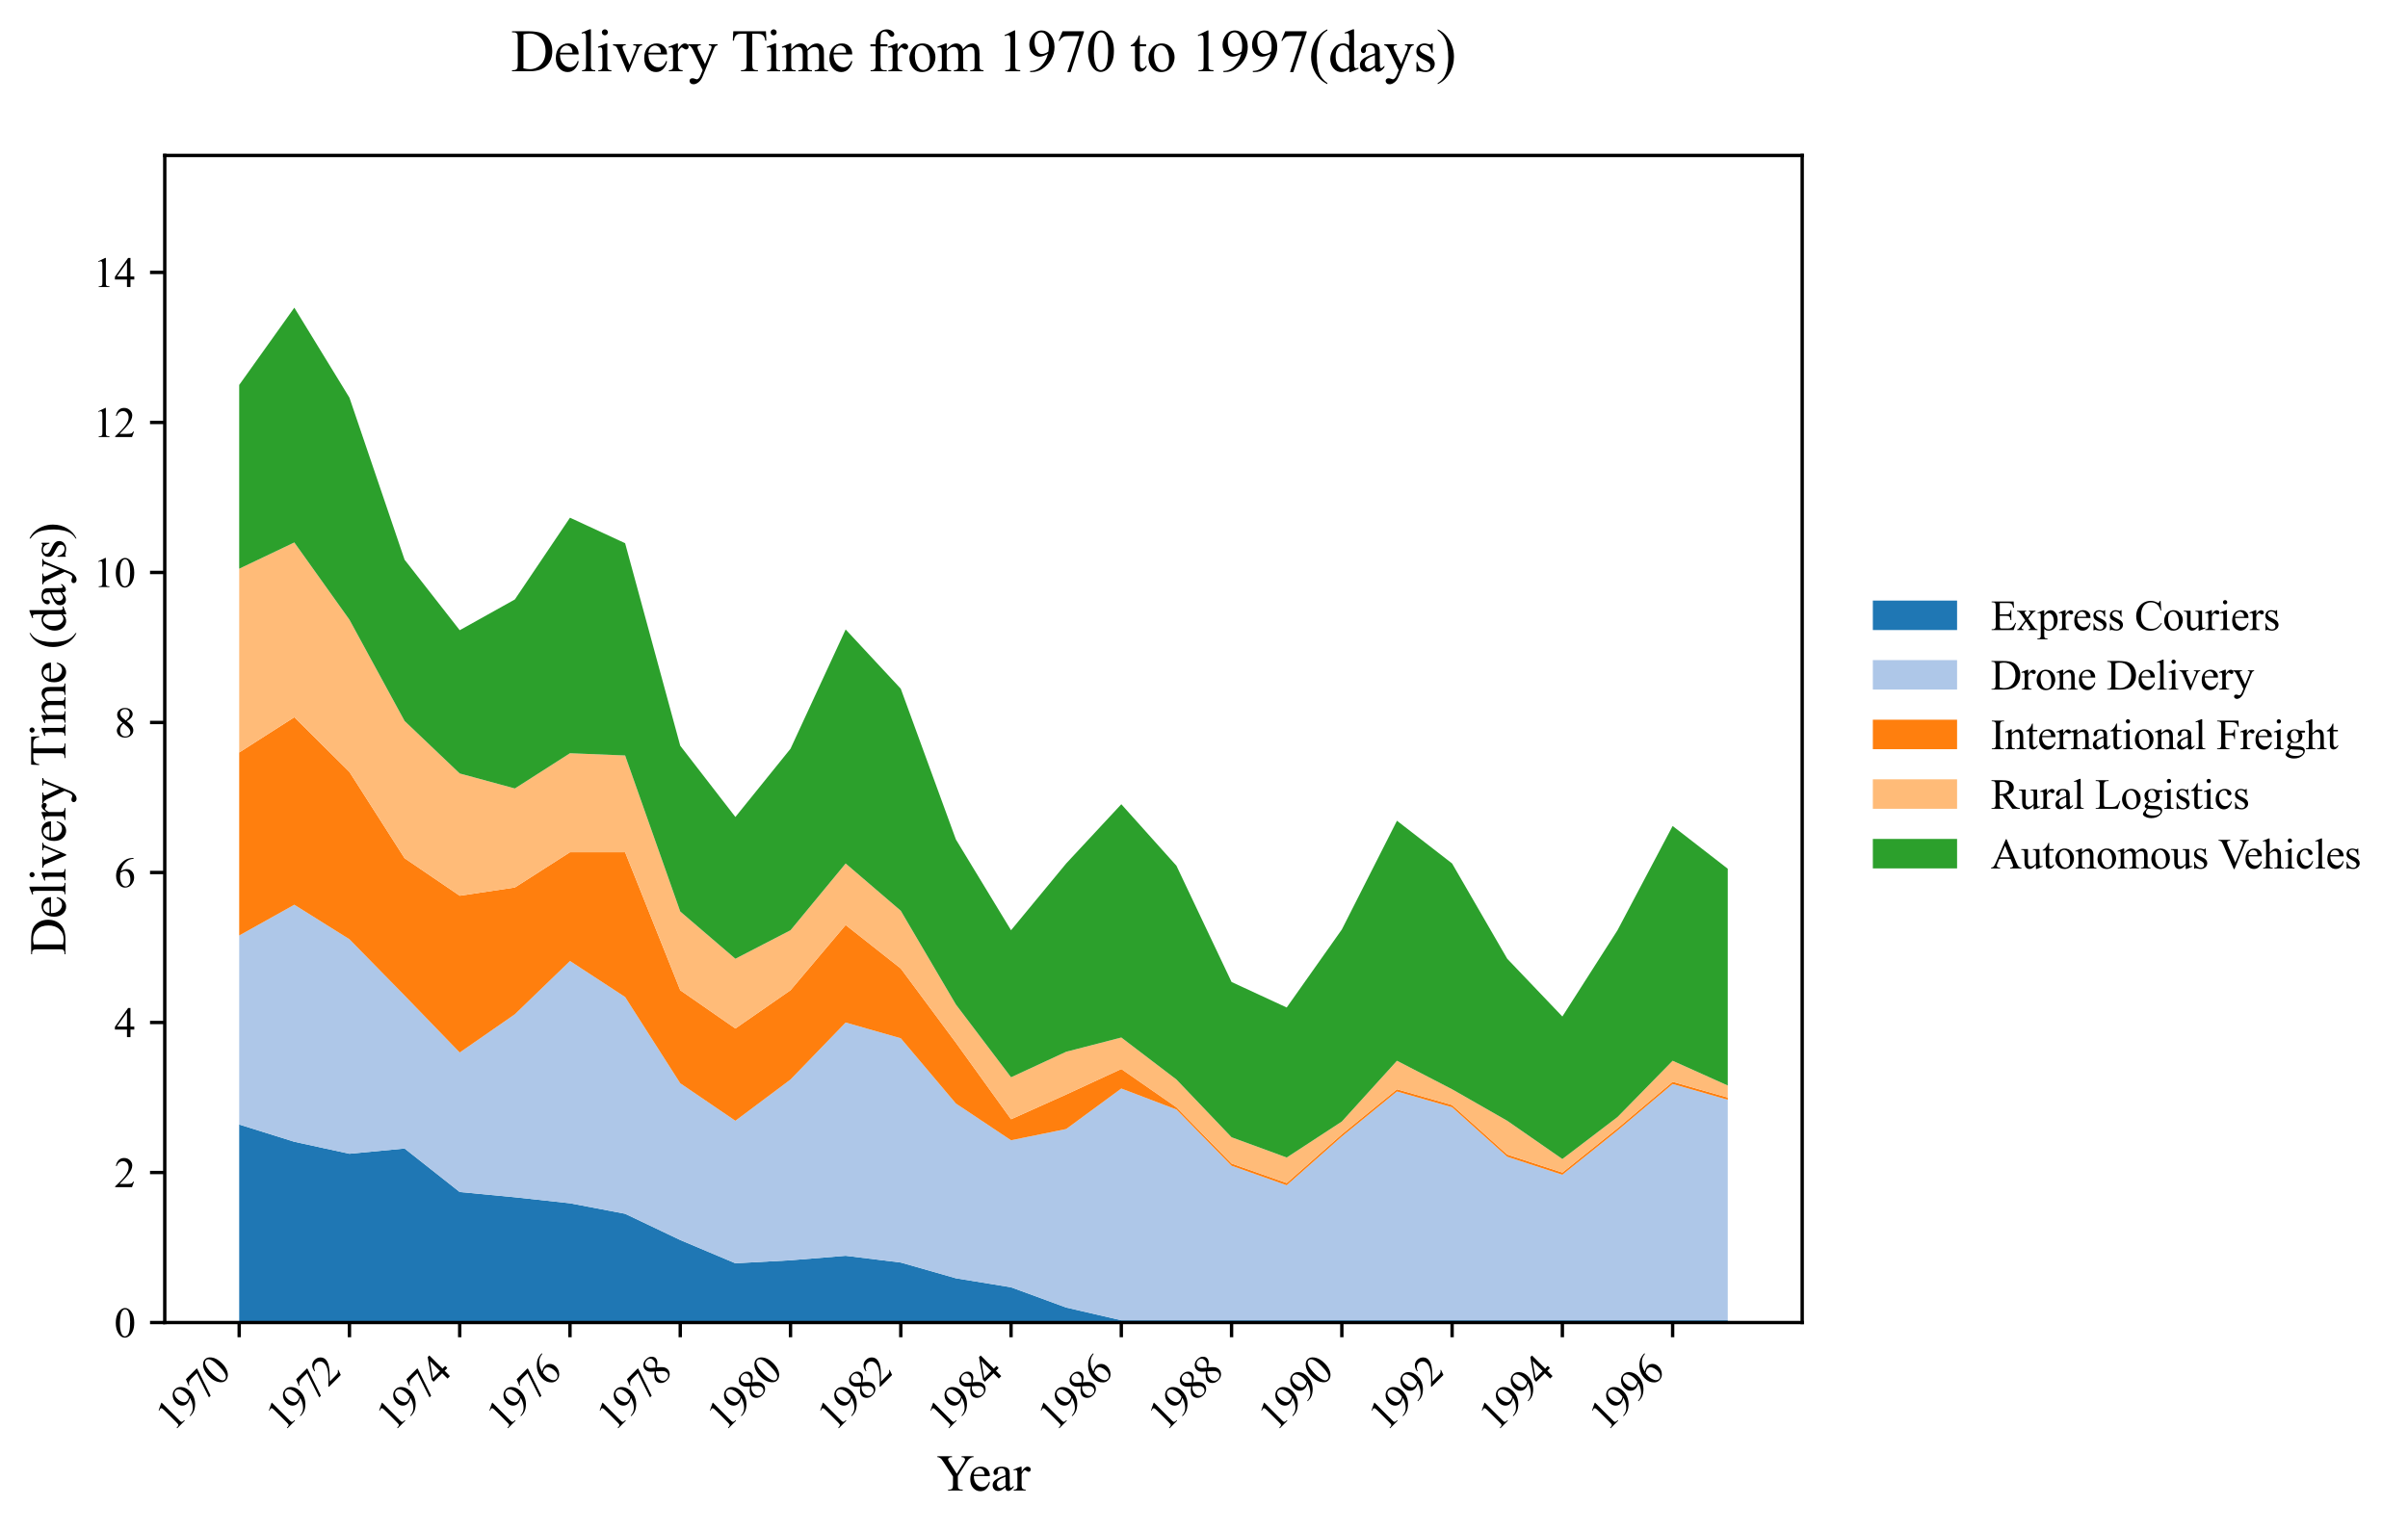 <?xml version="1.0" encoding="utf-8" standalone="no"?>
<!DOCTYPE svg PUBLIC "-//W3C//DTD SVG 1.1//EN"
  "http://www.w3.org/Graphics/SVG/1.1/DTD/svg11.dtd">
<svg xmlns:xlink="http://www.w3.org/1999/xlink" width="571.768pt" height="363.785pt" viewBox="0 0 571.768 363.785" xmlns="http://www.w3.org/2000/svg" version="1.1">
 <defs>
  <style type="text/css">*{stroke-linejoin: round; stroke-linecap: butt}</style>
 </defs>
 <g id="figure_1">
  <g id="patch_1">
   <path d="M 0 363.785 
L 571.768 363.785 
L 571.768 0 
L 0 0 
z
" style="fill: #ffffff"/>
  </g>
  <g id="axes_1">
   <g id="patch_2">
    <path d="M 39.122 314.121 
L 427.922 314.121 
L 427.922 36.921 
L 39.122 36.921 
z
" style="fill: #ffffff"/>
   </g>
   <g id="FillBetweenPolyCollection_1">
    <path d="M 56.795 267.088 
L 56.795 314.121 
L 69.886 314.121 
L 82.976 314.121 
L 96.067 314.121 
L 109.158 314.121 
L 122.249 314.121 
L 135.34 314.121 
L 148.431 314.121 
L 161.522 314.121 
L 174.613 314.121 
L 187.704 314.121 
L 200.795 314.121 
L 213.886 314.121 
L 226.976 314.121 
L 240.067 314.121 
L 253.158 314.121 
L 266.249 314.121 
L 279.34 314.121 
L 292.431 314.121 
L 305.522 314.121 
L 318.613 314.121 
L 331.704 314.121 
L 344.795 314.121 
L 357.886 314.121 
L 370.976 314.121 
L 384.067 314.121 
L 397.158 314.121 
L 410.249 314.121 
L 410.249 313.587 
L 410.249 313.587 
L 397.158 313.587 
L 384.067 313.587 
L 370.976 313.587 
L 357.886 313.587 
L 344.795 313.587 
L 331.704 313.587 
L 318.613 313.587 
L 305.522 313.587 
L 292.431 313.587 
L 279.34 313.587 
L 266.249 313.587 
L 253.158 310.558 
L 240.067 305.748 
L 226.976 303.61 
L 213.886 299.869 
L 200.795 298.265 
L 187.704 299.334 
L 174.613 300.047 
L 161.522 294.524 
L 148.431 288.289 
L 135.34 285.795 
L 122.249 284.369 
L 109.158 283.122 
L 96.067 272.789 
L 82.976 274.036 
L 69.886 271.186 
L 56.795 267.088 
z
" clip-path="url(#pfaecdc3b40)" style="fill: #1f77b4"/>
   </g>
   <g id="FillBetweenPolyCollection_2">
    <path d="M 56.795 222.193 
L 56.795 267.088 
L 69.886 271.186 
L 82.976 274.036 
L 96.067 272.789 
L 109.158 283.122 
L 122.249 284.369 
L 135.34 285.795 
L 148.431 288.289 
L 161.522 294.524 
L 174.613 300.047 
L 187.704 299.334 
L 200.795 298.265 
L 213.886 299.869 
L 226.976 303.61 
L 240.067 305.748 
L 253.158 310.558 
L 266.249 313.587 
L 279.34 313.587 
L 292.431 313.587 
L 305.522 313.587 
L 318.613 313.587 
L 331.704 313.587 
L 344.795 313.587 
L 357.886 313.587 
L 370.976 313.587 
L 384.067 313.587 
L 397.158 313.587 
L 410.249 313.587 
L 410.249 261.209 
L 410.249 261.209 
L 397.158 257.468 
L 384.067 268.514 
L 370.976 279.025 
L 357.886 274.749 
L 344.795 262.991 
L 331.704 259.25 
L 318.613 269.939 
L 305.522 281.519 
L 292.431 276.887 
L 279.34 263.525 
L 266.249 258.537 
L 253.158 268.157 
L 240.067 270.83 
L 226.976 262.1 
L 213.886 246.601 
L 200.795 242.859 
L 187.704 256.399 
L 174.613 266.198 
L 161.522 257.29 
L 148.431 236.802 
L 135.34 228.251 
L 122.249 240.9 
L 109.158 249.986 
L 96.067 236.446 
L 82.976 223.084 
L 69.886 214.889 
L 56.795 222.193 
z
" clip-path="url(#pfaecdc3b40)" style="fill: #aec7e8"/>
   </g>
   <g id="FillBetweenPolyCollection_3">
    <path d="M 56.795 178.724 
L 56.795 222.193 
L 69.886 214.889 
L 82.976 223.084 
L 96.067 236.446 
L 109.158 249.986 
L 122.249 240.9 
L 135.34 228.251 
L 148.431 236.802 
L 161.522 257.29 
L 174.613 266.198 
L 187.704 256.399 
L 200.795 242.859 
L 213.886 246.601 
L 226.976 262.1 
L 240.067 270.83 
L 253.158 268.157 
L 266.249 258.537 
L 279.34 263.525 
L 292.431 276.887 
L 305.522 281.519 
L 318.613 269.939 
L 331.704 259.25 
L 344.795 262.991 
L 357.886 274.749 
L 370.976 279.025 
L 384.067 268.514 
L 397.158 257.468 
L 410.249 261.209 
L 410.249 260.675 
L 410.249 260.675 
L 397.158 256.934 
L 384.067 267.979 
L 370.976 278.49 
L 357.886 274.215 
L 344.795 262.456 
L 331.704 258.715 
L 318.613 269.404 
L 305.522 280.984 
L 292.431 276.352 
L 279.34 262.991 
L 266.249 253.905 
L 253.158 259.962 
L 240.067 265.841 
L 226.976 247.669 
L 213.886 230.032 
L 200.795 219.699 
L 187.704 235.199 
L 174.613 244.285 
L 161.522 235.199 
L 148.431 202.418 
L 135.34 202.418 
L 122.249 210.791 
L 109.158 212.751 
L 96.067 203.843 
L 82.976 183.356 
L 69.886 170.35 
L 56.795 178.724 
z
" clip-path="url(#pfaecdc3b40)" style="fill: #ff7f0e"/>
   </g>
   <g id="FillBetweenPolyCollection_4">
    <path d="M 56.795 135.076 
L 56.795 178.724 
L 69.886 170.35 
L 82.976 183.356 
L 96.067 203.843 
L 109.158 212.751 
L 122.249 210.791 
L 135.34 202.418 
L 148.431 202.418 
L 161.522 235.199 
L 174.613 244.285 
L 187.704 235.199 
L 200.795 219.699 
L 213.886 230.032 
L 226.976 247.669 
L 240.067 265.841 
L 253.158 259.962 
L 266.249 253.905 
L 279.34 262.991 
L 292.431 276.352 
L 305.522 280.984 
L 318.613 269.404 
L 331.704 258.715 
L 344.795 262.456 
L 357.886 274.215 
L 370.976 278.49 
L 384.067 267.979 
L 397.158 256.934 
L 410.249 260.675 
L 410.249 257.824 
L 410.249 257.824 
L 397.158 251.945 
L 384.067 265.307 
L 370.976 275.283 
L 357.886 266.198 
L 344.795 258.715 
L 331.704 251.945 
L 318.613 266.376 
L 305.522 274.927 
L 292.431 270.117 
L 279.34 256.399 
L 266.249 246.422 
L 253.158 249.807 
L 240.067 255.865 
L 226.976 238.584 
L 213.886 216.314 
L 200.795 205.09 
L 187.704 220.946 
L 174.613 227.716 
L 161.522 216.492 
L 148.431 179.436 
L 135.34 178.902 
L 122.249 187.275 
L 109.158 183.712 
L 96.067 171.241 
L 82.976 147.19 
L 69.886 128.84 
L 56.795 135.076 
z
" clip-path="url(#pfaecdc3b40)" style="fill: #ffbb78"/>
   </g>
   <g id="FillBetweenPolyCollection_5">
    <path d="M 56.795 91.428 
L 56.795 135.076 
L 69.886 128.84 
L 82.976 147.19 
L 96.067 171.241 
L 109.158 183.712 
L 122.249 187.275 
L 135.34 178.902 
L 148.431 179.436 
L 161.522 216.492 
L 174.613 227.716 
L 187.704 220.946 
L 200.795 205.09 
L 213.886 216.314 
L 226.976 238.584 
L 240.067 255.865 
L 253.158 249.807 
L 266.249 246.422 
L 279.34 256.399 
L 292.431 270.117 
L 305.522 274.927 
L 318.613 266.376 
L 331.704 251.945 
L 344.795 258.715 
L 357.886 266.198 
L 370.976 275.283 
L 384.067 265.307 
L 397.158 251.945 
L 410.249 257.824 
L 410.249 206.338 
L 410.249 206.338 
L 397.158 196.183 
L 384.067 220.946 
L 370.976 241.434 
L 357.886 227.716 
L 344.795 205.09 
L 331.704 194.936 
L 318.613 220.768 
L 305.522 239.296 
L 292.431 233.239 
L 279.34 205.625 
L 266.249 191.016 
L 253.158 205.09 
L 240.067 220.946 
L 226.976 199.39 
L 213.886 163.58 
L 200.795 149.506 
L 187.704 177.833 
L 174.613 194.045 
L 161.522 177.12 
L 148.431 129.018 
L 135.34 122.961 
L 122.249 142.38 
L 109.158 149.684 
L 96.067 132.938 
L 82.976 94.456 
L 69.886 73.078 
L 56.795 91.428 
z
" clip-path="url(#pfaecdc3b40)" style="fill: #2ca02c"/>
   </g>
   <g id="matplotlib.axis_1">
    <g id="xtick_1">
     <g id="line2d_1">
      <defs>
       <path id="m89113ada39" d="M 0 0 
L 0 3.5 
" style="stroke: #000000; stroke-width: 0.8"/>
      </defs>
      <g>
       <use xlink:href="#m89113ada39" x="56.795" y="314.121" style="stroke: #000000; stroke-width: 0.8"/>
      </g>
     </g>
     <g id="text_1">
      <!-- 1970 -->
      <g transform="translate(41.14 340.173) rotate(-45) scale(0.1 -0.1)">
       <defs>
        <path id="TimesNewRomanPSMT-31" d="M 750 3822 
L 1781 4325 
L 1884 4325 
L 1884 747 
Q 1884 391 1914 303 
Q 1944 216 2037 169 
Q 2131 122 2419 116 
L 2419 0 
L 825 0 
L 825 116 
Q 1125 122 1212 167 
Q 1300 213 1334 289 
Q 1369 366 1369 747 
L 1369 3034 
Q 1369 3497 1338 3628 
Q 1316 3728 1258 3775 
Q 1200 3822 1119 3822 
Q 1003 3822 797 3725 
L 750 3822 
z
" transform="scale(0.016)"/>
        <path id="TimesNewRomanPSMT-39" d="M 338 -88 
L 338 28 
Q 744 34 1094 217 
Q 1444 400 1770 856 
Q 2097 1313 2225 1859 
Q 1734 1544 1338 1544 
Q 891 1544 572 1889 
Q 253 2234 253 2806 
Q 253 3363 572 3797 
Q 956 4325 1575 4325 
Q 2097 4325 2469 3894 
Q 2925 3359 2925 2575 
Q 2925 1869 2578 1258 
Q 2231 647 1613 244 
Q 1109 -88 516 -88 
L 338 -88 
z
M 2275 2091 
Q 2331 2497 2331 2741 
Q 2331 3044 2228 3395 
Q 2125 3747 1936 3934 
Q 1747 4122 1506 4122 
Q 1228 4122 1018 3872 
Q 809 3622 809 3128 
Q 809 2469 1088 2097 
Q 1291 1828 1588 1828 
Q 1731 1828 1928 1897 
Q 2125 1966 2275 2091 
z
" transform="scale(0.016)"/>
        <path id="TimesNewRomanPSMT-37" d="M 644 4238 
L 2916 4238 
L 2916 4119 
L 1503 -88 
L 1153 -88 
L 2419 3728 
L 1253 3728 
Q 900 3728 750 3644 
Q 488 3500 328 3200 
L 238 3234 
L 644 4238 
z
" transform="scale(0.016)"/>
        <path id="TimesNewRomanPSMT-30" d="M 231 2094 
Q 231 2819 450 3342 
Q 669 3866 1031 4122 
Q 1313 4325 1613 4325 
Q 2100 4325 2488 3828 
Q 2972 3213 2972 2159 
Q 2972 1422 2759 906 
Q 2547 391 2217 158 
Q 1888 -75 1581 -75 
Q 975 -75 572 641 
Q 231 1244 231 2094 
z
M 844 2016 
Q 844 1141 1059 588 
Q 1238 122 1591 122 
Q 1759 122 1940 273 
Q 2122 425 2216 781 
Q 2359 1319 2359 2297 
Q 2359 3022 2209 3506 
Q 2097 3866 1919 4016 
Q 1791 4119 1609 4119 
Q 1397 4119 1231 3928 
Q 1006 3669 925 3112 
Q 844 2556 844 2016 
z
" transform="scale(0.016)"/>
       </defs>
       <use xlink:href="#TimesNewRomanPSMT-31"/>
       <use xlink:href="#TimesNewRomanPSMT-39" transform="translate(50 0)"/>
       <use xlink:href="#TimesNewRomanPSMT-37" transform="translate(100 0)"/>
       <use xlink:href="#TimesNewRomanPSMT-30" transform="translate(150 0)"/>
      </g>
     </g>
    </g>
    <g id="xtick_2">
     <g id="line2d_2">
      <g>
       <use xlink:href="#m89113ada39" x="82.976" y="314.121" style="stroke: #000000; stroke-width: 0.8"/>
      </g>
     </g>
     <g id="text_2">
      <!-- 1972 -->
      <g transform="translate(67.322 340.173) rotate(-45) scale(0.1 -0.1)">
       <defs>
        <path id="TimesNewRomanPSMT-32" d="M 2934 816 
L 2638 0 
L 138 0 
L 138 116 
Q 1241 1122 1691 1759 
Q 2141 2397 2141 2925 
Q 2141 3328 1894 3587 
Q 1647 3847 1303 3847 
Q 991 3847 742 3664 
Q 494 3481 375 3128 
L 259 3128 
Q 338 3706 661 4015 
Q 984 4325 1469 4325 
Q 1984 4325 2329 3994 
Q 2675 3663 2675 3213 
Q 2675 2891 2525 2569 
Q 2294 2063 1775 1497 
Q 997 647 803 472 
L 1909 472 
Q 2247 472 2383 497 
Q 2519 522 2628 598 
Q 2738 675 2819 816 
L 2934 816 
z
" transform="scale(0.016)"/>
       </defs>
       <use xlink:href="#TimesNewRomanPSMT-31"/>
       <use xlink:href="#TimesNewRomanPSMT-39" transform="translate(50 0)"/>
       <use xlink:href="#TimesNewRomanPSMT-37" transform="translate(100 0)"/>
       <use xlink:href="#TimesNewRomanPSMT-32" transform="translate(150 0)"/>
      </g>
     </g>
    </g>
    <g id="xtick_3">
     <g id="line2d_3">
      <g>
       <use xlink:href="#m89113ada39" x="109.158" y="314.121" style="stroke: #000000; stroke-width: 0.8"/>
      </g>
     </g>
     <g id="text_3">
      <!-- 1974 -->
      <g transform="translate(93.504 340.173) rotate(-45) scale(0.1 -0.1)">
       <defs>
        <path id="TimesNewRomanPSMT-34" d="M 2978 1563 
L 2978 1119 
L 2409 1119 
L 2409 0 
L 1894 0 
L 1894 1119 
L 100 1119 
L 100 1519 
L 2066 4325 
L 2409 4325 
L 2409 1563 
L 2978 1563 
z
M 1894 1563 
L 1894 3666 
L 406 1563 
L 1894 1563 
z
" transform="scale(0.016)"/>
       </defs>
       <use xlink:href="#TimesNewRomanPSMT-31"/>
       <use xlink:href="#TimesNewRomanPSMT-39" transform="translate(50 0)"/>
       <use xlink:href="#TimesNewRomanPSMT-37" transform="translate(100 0)"/>
       <use xlink:href="#TimesNewRomanPSMT-34" transform="translate(150 0)"/>
      </g>
     </g>
    </g>
    <g id="xtick_4">
     <g id="line2d_4">
      <g>
       <use xlink:href="#m89113ada39" x="135.34" y="314.121" style="stroke: #000000; stroke-width: 0.8"/>
      </g>
     </g>
     <g id="text_4">
      <!-- 1976 -->
      <g transform="translate(119.685 340.173) rotate(-45) scale(0.1 -0.1)">
       <defs>
        <path id="TimesNewRomanPSMT-36" d="M 2869 4325 
L 2869 4209 
Q 2456 4169 2195 4045 
Q 1934 3922 1679 3669 
Q 1425 3416 1258 3105 
Q 1091 2794 978 2366 
Q 1428 2675 1881 2675 
Q 2316 2675 2634 2325 
Q 2953 1975 2953 1425 
Q 2953 894 2631 456 
Q 2244 -75 1606 -75 
Q 1172 -75 869 213 
Q 275 772 275 1663 
Q 275 2231 503 2743 
Q 731 3256 1154 3653 
Q 1578 4050 1965 4187 
Q 2353 4325 2688 4325 
L 2869 4325 
z
M 925 2138 
Q 869 1716 869 1456 
Q 869 1156 980 804 
Q 1091 453 1309 247 
Q 1469 100 1697 100 
Q 1969 100 2183 356 
Q 2397 613 2397 1088 
Q 2397 1622 2184 2012 
Q 1972 2403 1581 2403 
Q 1463 2403 1327 2353 
Q 1191 2303 925 2138 
z
" transform="scale(0.016)"/>
       </defs>
       <use xlink:href="#TimesNewRomanPSMT-31"/>
       <use xlink:href="#TimesNewRomanPSMT-39" transform="translate(50 0)"/>
       <use xlink:href="#TimesNewRomanPSMT-37" transform="translate(100 0)"/>
       <use xlink:href="#TimesNewRomanPSMT-36" transform="translate(150 0)"/>
      </g>
     </g>
    </g>
    <g id="xtick_5">
     <g id="line2d_5">
      <g>
       <use xlink:href="#m89113ada39" x="161.522" y="314.121" style="stroke: #000000; stroke-width: 0.8"/>
      </g>
     </g>
     <g id="text_5">
      <!-- 1978 -->
      <g transform="translate(145.867 340.173) rotate(-45) scale(0.1 -0.1)">
       <defs>
        <path id="TimesNewRomanPSMT-38" d="M 1228 2134 
Q 725 2547 579 2797 
Q 434 3047 434 3316 
Q 434 3728 753 4026 
Q 1072 4325 1600 4325 
Q 2113 4325 2425 4047 
Q 2738 3769 2738 3413 
Q 2738 3175 2569 2928 
Q 2400 2681 1866 2347 
Q 2416 1922 2594 1678 
Q 2831 1359 2831 1006 
Q 2831 559 2490 242 
Q 2150 -75 1597 -75 
Q 994 -75 656 303 
Q 388 606 388 966 
Q 388 1247 577 1523 
Q 766 1800 1228 2134 
z
M 1719 2469 
Q 2094 2806 2194 3001 
Q 2294 3197 2294 3444 
Q 2294 3772 2109 3958 
Q 1925 4144 1606 4144 
Q 1288 4144 1088 3959 
Q 888 3775 888 3528 
Q 888 3366 970 3203 
Q 1053 3041 1206 2894 
L 1719 2469 
z
M 1375 2016 
Q 1116 1797 991 1539 
Q 866 1281 866 981 
Q 866 578 1086 336 
Q 1306 94 1647 94 
Q 1984 94 2187 284 
Q 2391 475 2391 747 
Q 2391 972 2272 1150 
Q 2050 1481 1375 2016 
z
" transform="scale(0.016)"/>
       </defs>
       <use xlink:href="#TimesNewRomanPSMT-31"/>
       <use xlink:href="#TimesNewRomanPSMT-39" transform="translate(50 0)"/>
       <use xlink:href="#TimesNewRomanPSMT-37" transform="translate(100 0)"/>
       <use xlink:href="#TimesNewRomanPSMT-38" transform="translate(150 0)"/>
      </g>
     </g>
    </g>
    <g id="xtick_6">
     <g id="line2d_6">
      <g>
       <use xlink:href="#m89113ada39" x="187.704" y="314.121" style="stroke: #000000; stroke-width: 0.8"/>
      </g>
     </g>
     <g id="text_6">
      <!-- 1980 -->
      <g transform="translate(172.049 340.173) rotate(-45) scale(0.1 -0.1)">
       <use xlink:href="#TimesNewRomanPSMT-31"/>
       <use xlink:href="#TimesNewRomanPSMT-39" transform="translate(50 0)"/>
       <use xlink:href="#TimesNewRomanPSMT-38" transform="translate(100 0)"/>
       <use xlink:href="#TimesNewRomanPSMT-30" transform="translate(150 0)"/>
      </g>
     </g>
    </g>
    <g id="xtick_7">
     <g id="line2d_7">
      <g>
       <use xlink:href="#m89113ada39" x="213.886" y="314.121" style="stroke: #000000; stroke-width: 0.8"/>
      </g>
     </g>
     <g id="text_7">
      <!-- 1982 -->
      <g transform="translate(198.231 340.173) rotate(-45) scale(0.1 -0.1)">
       <use xlink:href="#TimesNewRomanPSMT-31"/>
       <use xlink:href="#TimesNewRomanPSMT-39" transform="translate(50 0)"/>
       <use xlink:href="#TimesNewRomanPSMT-38" transform="translate(100 0)"/>
       <use xlink:href="#TimesNewRomanPSMT-32" transform="translate(150 0)"/>
      </g>
     </g>
    </g>
    <g id="xtick_8">
     <g id="line2d_8">
      <g>
       <use xlink:href="#m89113ada39" x="240.067" y="314.121" style="stroke: #000000; stroke-width: 0.8"/>
      </g>
     </g>
     <g id="text_8">
      <!-- 1984 -->
      <g transform="translate(224.413 340.173) rotate(-45) scale(0.1 -0.1)">
       <use xlink:href="#TimesNewRomanPSMT-31"/>
       <use xlink:href="#TimesNewRomanPSMT-39" transform="translate(50 0)"/>
       <use xlink:href="#TimesNewRomanPSMT-38" transform="translate(100 0)"/>
       <use xlink:href="#TimesNewRomanPSMT-34" transform="translate(150 0)"/>
      </g>
     </g>
    </g>
    <g id="xtick_9">
     <g id="line2d_9">
      <g>
       <use xlink:href="#m89113ada39" x="266.249" y="314.121" style="stroke: #000000; stroke-width: 0.8"/>
      </g>
     </g>
     <g id="text_9">
      <!-- 1986 -->
      <g transform="translate(250.594 340.173) rotate(-45) scale(0.1 -0.1)">
       <use xlink:href="#TimesNewRomanPSMT-31"/>
       <use xlink:href="#TimesNewRomanPSMT-39" transform="translate(50 0)"/>
       <use xlink:href="#TimesNewRomanPSMT-38" transform="translate(100 0)"/>
       <use xlink:href="#TimesNewRomanPSMT-36" transform="translate(150 0)"/>
      </g>
     </g>
    </g>
    <g id="xtick_10">
     <g id="line2d_10">
      <g>
       <use xlink:href="#m89113ada39" x="292.431" y="314.121" style="stroke: #000000; stroke-width: 0.8"/>
      </g>
     </g>
     <g id="text_10">
      <!-- 1988 -->
      <g transform="translate(276.776 340.173) rotate(-45) scale(0.1 -0.1)">
       <use xlink:href="#TimesNewRomanPSMT-31"/>
       <use xlink:href="#TimesNewRomanPSMT-39" transform="translate(50 0)"/>
       <use xlink:href="#TimesNewRomanPSMT-38" transform="translate(100 0)"/>
       <use xlink:href="#TimesNewRomanPSMT-38" transform="translate(150 0)"/>
      </g>
     </g>
    </g>
    <g id="xtick_11">
     <g id="line2d_11">
      <g>
       <use xlink:href="#m89113ada39" x="318.613" y="314.121" style="stroke: #000000; stroke-width: 0.8"/>
      </g>
     </g>
     <g id="text_11">
      <!-- 1990 -->
      <g transform="translate(302.958 340.173) rotate(-45) scale(0.1 -0.1)">
       <use xlink:href="#TimesNewRomanPSMT-31"/>
       <use xlink:href="#TimesNewRomanPSMT-39" transform="translate(50 0)"/>
       <use xlink:href="#TimesNewRomanPSMT-39" transform="translate(100 0)"/>
       <use xlink:href="#TimesNewRomanPSMT-30" transform="translate(150 0)"/>
      </g>
     </g>
    </g>
    <g id="xtick_12">
     <g id="line2d_12">
      <g>
       <use xlink:href="#m89113ada39" x="344.795" y="314.121" style="stroke: #000000; stroke-width: 0.8"/>
      </g>
     </g>
     <g id="text_12">
      <!-- 1992 -->
      <g transform="translate(329.14 340.173) rotate(-45) scale(0.1 -0.1)">
       <use xlink:href="#TimesNewRomanPSMT-31"/>
       <use xlink:href="#TimesNewRomanPSMT-39" transform="translate(50 0)"/>
       <use xlink:href="#TimesNewRomanPSMT-39" transform="translate(100 0)"/>
       <use xlink:href="#TimesNewRomanPSMT-32" transform="translate(150 0)"/>
      </g>
     </g>
    </g>
    <g id="xtick_13">
     <g id="line2d_13">
      <g>
       <use xlink:href="#m89113ada39" x="370.976" y="314.121" style="stroke: #000000; stroke-width: 0.8"/>
      </g>
     </g>
     <g id="text_13">
      <!-- 1994 -->
      <g transform="translate(355.322 340.173) rotate(-45) scale(0.1 -0.1)">
       <use xlink:href="#TimesNewRomanPSMT-31"/>
       <use xlink:href="#TimesNewRomanPSMT-39" transform="translate(50 0)"/>
       <use xlink:href="#TimesNewRomanPSMT-39" transform="translate(100 0)"/>
       <use xlink:href="#TimesNewRomanPSMT-34" transform="translate(150 0)"/>
      </g>
     </g>
    </g>
    <g id="xtick_14">
     <g id="line2d_14">
      <g>
       <use xlink:href="#m89113ada39" x="397.158" y="314.121" style="stroke: #000000; stroke-width: 0.8"/>
      </g>
     </g>
     <g id="text_14">
      <!-- 1996 -->
      <g transform="translate(381.504 340.173) rotate(-45) scale(0.1 -0.1)">
       <use xlink:href="#TimesNewRomanPSMT-31"/>
       <use xlink:href="#TimesNewRomanPSMT-39" transform="translate(50 0)"/>
       <use xlink:href="#TimesNewRomanPSMT-39" transform="translate(100 0)"/>
       <use xlink:href="#TimesNewRomanPSMT-36" transform="translate(150 0)"/>
      </g>
     </g>
    </g>
    <g id="text_15">
     <!-- Year -->
     <g transform="translate(222.464 354.018) scale(0.12 -0.12)">
      <defs>
       <path id="TimesNewRomanPSMT-59" d="M 3050 4238 
L 4528 4238 
L 4528 4122 
L 4447 4122 
Q 4366 4122 4209 4050 
Q 4053 3978 3925 3843 
Q 3797 3709 3609 3406 
L 2588 1797 
L 2588 734 
Q 2588 344 2675 247 
Q 2794 116 3050 116 
L 3188 116 
L 3188 0 
L 1388 0 
L 1388 116 
L 1538 116 
Q 1806 116 1919 278 
Q 1988 378 1988 734 
L 1988 1738 
L 825 3513 
Q 619 3825 545 3903 
Q 472 3981 241 4091 
Q 178 4122 59 4122 
L 59 4238 
L 1872 4238 
L 1872 4122 
L 1778 4122 
Q 1631 4122 1507 4053 
Q 1384 3984 1384 3847 
Q 1384 3734 1575 3441 
L 2459 2075 
L 3291 3381 
Q 3478 3675 3478 3819 
Q 3478 3906 3433 3975 
Q 3388 4044 3303 4083 
Q 3219 4122 3050 4122 
L 3050 4238 
z
" transform="scale(0.016)"/>
       <path id="TimesNewRomanPSMT-65" d="M 681 1784 
Q 678 1147 991 784 
Q 1303 422 1725 422 
Q 2006 422 2214 576 
Q 2422 731 2563 1106 
L 2659 1044 
Q 2594 616 2278 264 
Q 1963 -88 1488 -88 
Q 972 -88 605 314 
Q 238 716 238 1394 
Q 238 2128 614 2539 
Q 991 2950 1559 2950 
Q 2041 2950 2350 2633 
Q 2659 2316 2659 1784 
L 681 1784 
z
M 681 1966 
L 2006 1966 
Q 1991 2241 1941 2353 
Q 1863 2528 1708 2628 
Q 1553 2728 1384 2728 
Q 1125 2728 920 2526 
Q 716 2325 681 1966 
z
" transform="scale(0.016)"/>
       <path id="TimesNewRomanPSMT-61" d="M 1822 413 
Q 1381 72 1269 19 
Q 1100 -59 909 -59 
Q 613 -59 420 144 
Q 228 347 228 678 
Q 228 888 322 1041 
Q 450 1253 767 1440 
Q 1084 1628 1822 1897 
L 1822 2009 
Q 1822 2438 1686 2597 
Q 1550 2756 1291 2756 
Q 1094 2756 978 2650 
Q 859 2544 859 2406 
L 866 2225 
Q 866 2081 792 2003 
Q 719 1925 600 1925 
Q 484 1925 411 2006 
Q 338 2088 338 2228 
Q 338 2497 613 2722 
Q 888 2947 1384 2947 
Q 1766 2947 2009 2819 
Q 2194 2722 2281 2516 
Q 2338 2381 2338 1966 
L 2338 994 
Q 2338 584 2353 492 
Q 2369 400 2405 369 
Q 2441 338 2488 338 
Q 2538 338 2575 359 
Q 2641 400 2828 588 
L 2828 413 
Q 2478 -56 2159 -56 
Q 2006 -56 1915 50 
Q 1825 156 1822 413 
z
M 1822 616 
L 1822 1706 
Q 1350 1519 1213 1441 
Q 966 1303 859 1153 
Q 753 1003 753 825 
Q 753 600 887 451 
Q 1022 303 1197 303 
Q 1434 303 1822 616 
z
" transform="scale(0.016)"/>
       <path id="TimesNewRomanPSMT-72" d="M 1038 2947 
L 1038 2303 
Q 1397 2947 1775 2947 
Q 1947 2947 2059 2842 
Q 2172 2738 2172 2600 
Q 2172 2478 2090 2393 
Q 2009 2309 1897 2309 
Q 1788 2309 1652 2417 
Q 1516 2525 1450 2525 
Q 1394 2525 1328 2463 
Q 1188 2334 1038 2041 
L 1038 669 
Q 1038 431 1097 309 
Q 1138 225 1241 169 
Q 1344 113 1538 113 
L 1538 0 
L 72 0 
L 72 113 
Q 291 113 397 181 
Q 475 231 506 341 
Q 522 394 522 644 
L 522 1753 
Q 522 2253 501 2348 
Q 481 2444 426 2487 
Q 372 2531 291 2531 
Q 194 2531 72 2484 
L 41 2597 
L 906 2947 
L 1038 2947 
z
" transform="scale(0.016)"/>
      </defs>
      <use xlink:href="#TimesNewRomanPSMT-59"/>
      <use xlink:href="#TimesNewRomanPSMT-65" transform="translate(62.217 0)"/>
      <use xlink:href="#TimesNewRomanPSMT-61" transform="translate(106.602 0)"/>
      <use xlink:href="#TimesNewRomanPSMT-72" transform="translate(150.986 0)"/>
     </g>
    </g>
   </g>
   <g id="matplotlib.axis_2">
    <g id="ytick_1">
     <g id="line2d_15">
      <defs>
       <path id="m165ff8aa06" d="M 0 0 
L -3.5 0 
" style="stroke: #000000; stroke-width: 0.8"/>
      </defs>
      <g>
       <use xlink:href="#m165ff8aa06" x="39.122" y="314.121" style="stroke: #000000; stroke-width: 0.8"/>
      </g>
     </g>
     <g id="text_16">
      <!-- 0 -->
      <g transform="translate(27.122 317.593) scale(0.1 -0.1)">
       <use xlink:href="#TimesNewRomanPSMT-30"/>
      </g>
     </g>
    </g>
    <g id="ytick_2">
     <g id="line2d_16">
      <g>
       <use xlink:href="#m165ff8aa06" x="39.122" y="278.49" style="stroke: #000000; stroke-width: 0.8"/>
      </g>
     </g>
     <g id="text_17">
      <!-- 2 -->
      <g transform="translate(27.122 281.962) scale(0.1 -0.1)">
       <use xlink:href="#TimesNewRomanPSMT-32"/>
      </g>
     </g>
    </g>
    <g id="ytick_3">
     <g id="line2d_17">
      <g>
       <use xlink:href="#m165ff8aa06" x="39.122" y="242.859" style="stroke: #000000; stroke-width: 0.8"/>
      </g>
     </g>
     <g id="text_18">
      <!-- 4 -->
      <g transform="translate(27.122 246.331) scale(0.1 -0.1)">
       <use xlink:href="#TimesNewRomanPSMT-34"/>
      </g>
     </g>
    </g>
    <g id="ytick_4">
     <g id="line2d_18">
      <g>
       <use xlink:href="#m165ff8aa06" x="39.122" y="207.228" style="stroke: #000000; stroke-width: 0.8"/>
      </g>
     </g>
     <g id="text_19">
      <!-- 6 -->
      <g transform="translate(27.122 210.7) scale(0.1 -0.1)">
       <use xlink:href="#TimesNewRomanPSMT-36"/>
      </g>
     </g>
    </g>
    <g id="ytick_5">
     <g id="line2d_19">
      <g>
       <use xlink:href="#m165ff8aa06" x="39.122" y="171.597" style="stroke: #000000; stroke-width: 0.8"/>
      </g>
     </g>
     <g id="text_20">
      <!-- 8 -->
      <g transform="translate(27.122 175.069) scale(0.1 -0.1)">
       <use xlink:href="#TimesNewRomanPSMT-38"/>
      </g>
     </g>
    </g>
    <g id="ytick_6">
     <g id="line2d_20">
      <g>
       <use xlink:href="#m165ff8aa06" x="39.122" y="135.966" style="stroke: #000000; stroke-width: 0.8"/>
      </g>
     </g>
     <g id="text_21">
      <!-- 10 -->
      <g transform="translate(22.122 139.438) scale(0.1 -0.1)">
       <use xlink:href="#TimesNewRomanPSMT-31"/>
       <use xlink:href="#TimesNewRomanPSMT-30" transform="translate(50 0)"/>
      </g>
     </g>
    </g>
    <g id="ytick_7">
     <g id="line2d_21">
      <g>
       <use xlink:href="#m165ff8aa06" x="39.122" y="100.335" style="stroke: #000000; stroke-width: 0.8"/>
      </g>
     </g>
     <g id="text_22">
      <!-- 12 -->
      <g transform="translate(22.122 103.807) scale(0.1 -0.1)">
       <use xlink:href="#TimesNewRomanPSMT-31"/>
       <use xlink:href="#TimesNewRomanPSMT-32" transform="translate(50 0)"/>
      </g>
     </g>
    </g>
    <g id="ytick_8">
     <g id="line2d_22">
      <g>
       <use xlink:href="#m165ff8aa06" x="39.122" y="64.704" style="stroke: #000000; stroke-width: 0.8"/>
      </g>
     </g>
     <g id="text_23">
      <!-- 14 -->
      <g transform="translate(22.122 68.176) scale(0.1 -0.1)">
       <use xlink:href="#TimesNewRomanPSMT-31"/>
       <use xlink:href="#TimesNewRomanPSMT-34" transform="translate(50 0)"/>
      </g>
     </g>
    </g>
    <g id="text_24">
     <!-- Delivery Time (days) -->
     <g transform="translate(15.533 226.854) rotate(-90) scale(0.12 -0.12)">
      <defs>
       <path id="TimesNewRomanPSMT-44" d="M 109 0 
L 109 116 
L 269 116 
Q 538 116 650 288 
Q 719 391 719 750 
L 719 3488 
Q 719 3884 631 3984 
Q 509 4122 269 4122 
L 109 4122 
L 109 4238 
L 1834 4238 
Q 2784 4238 3279 4022 
Q 3775 3806 4076 3303 
Q 4378 2800 4378 2141 
Q 4378 1256 3841 663 
Q 3238 0 2003 0 
L 109 0 
z
M 1319 306 
Q 1716 219 1984 219 
Q 2709 219 3187 728 
Q 3666 1238 3666 2109 
Q 3666 2988 3187 3494 
Q 2709 4000 1959 4000 
Q 1678 4000 1319 3909 
L 1319 306 
z
" transform="scale(0.016)"/>
       <path id="TimesNewRomanPSMT-6c" d="M 1184 4444 
L 1184 647 
Q 1184 378 1223 290 
Q 1263 203 1344 158 
Q 1425 113 1647 113 
L 1647 0 
L 244 0 
L 244 113 
Q 441 113 512 153 
Q 584 194 625 287 
Q 666 381 666 647 
L 666 3247 
Q 666 3731 644 3842 
Q 622 3953 573 3993 
Q 525 4034 450 4034 
Q 369 4034 244 3984 
L 191 4094 
L 1044 4444 
L 1184 4444 
z
" transform="scale(0.016)"/>
       <path id="TimesNewRomanPSMT-69" d="M 928 4444 
Q 1059 4444 1151 4351 
Q 1244 4259 1244 4128 
Q 1244 3997 1151 3903 
Q 1059 3809 928 3809 
Q 797 3809 703 3903 
Q 609 3997 609 4128 
Q 609 4259 701 4351 
Q 794 4444 928 4444 
z
M 1188 2947 
L 1188 647 
Q 1188 378 1227 289 
Q 1266 200 1342 156 
Q 1419 113 1622 113 
L 1622 0 
L 231 0 
L 231 113 
Q 441 113 512 153 
Q 584 194 626 287 
Q 669 381 669 647 
L 669 1750 
Q 669 2216 641 2353 
Q 619 2453 572 2492 
Q 525 2531 444 2531 
Q 356 2531 231 2484 
L 188 2597 
L 1050 2947 
L 1188 2947 
z
" transform="scale(0.016)"/>
       <path id="TimesNewRomanPSMT-76" d="M 53 2863 
L 1400 2863 
L 1400 2747 
L 1313 2747 
Q 1191 2747 1127 2687 
Q 1063 2628 1063 2528 
Q 1063 2419 1128 2269 
L 1794 688 
L 2463 2328 
Q 2534 2503 2534 2594 
Q 2534 2638 2509 2666 
Q 2475 2713 2422 2730 
Q 2369 2747 2206 2747 
L 2206 2863 
L 3141 2863 
L 3141 2747 
Q 2978 2734 2916 2681 
Q 2806 2588 2719 2369 
L 1703 -88 
L 1575 -88 
L 553 2328 
Q 484 2497 421 2570 
Q 359 2644 263 2694 
Q 209 2722 53 2747 
L 53 2863 
z
" transform="scale(0.016)"/>
       <path id="TimesNewRomanPSMT-79" d="M 38 2863 
L 1372 2863 
L 1372 2747 
L 1306 2747 
Q 1166 2747 1095 2686 
Q 1025 2625 1025 2534 
Q 1025 2413 1128 2197 
L 1825 753 
L 2466 2334 
Q 2519 2463 2519 2588 
Q 2519 2644 2497 2672 
Q 2472 2706 2419 2726 
Q 2366 2747 2231 2747 
L 2231 2863 
L 3163 2863 
L 3163 2747 
Q 3047 2734 2984 2696 
Q 2922 2659 2847 2556 
Q 2819 2513 2741 2316 
L 1575 -541 
Q 1406 -956 1132 -1168 
Q 859 -1381 606 -1381 
Q 422 -1381 303 -1275 
Q 184 -1169 184 -1031 
Q 184 -900 270 -820 
Q 356 -741 506 -741 
Q 609 -741 788 -809 
Q 913 -856 944 -856 
Q 1038 -856 1148 -759 
Q 1259 -663 1372 -384 
L 1575 113 
L 547 2272 
Q 500 2369 397 2513 
Q 319 2622 269 2659 
Q 197 2709 38 2747 
L 38 2863 
z
" transform="scale(0.016)"/>
       <path id="TimesNewRomanPSMT-20" transform="scale(0.016)"/>
       <path id="TimesNewRomanPSMT-54" d="M 3703 4238 
L 3750 3244 
L 3631 3244 
Q 3597 3506 3538 3619 
Q 3441 3800 3280 3886 
Q 3119 3972 2856 3972 
L 2259 3972 
L 2259 734 
Q 2259 344 2344 247 
Q 2463 116 2709 116 
L 2856 116 
L 2856 0 
L 1059 0 
L 1059 116 
L 1209 116 
Q 1478 116 1591 278 
Q 1659 378 1659 734 
L 1659 3972 
L 1150 3972 
Q 853 3972 728 3928 
Q 566 3869 450 3700 
Q 334 3531 313 3244 
L 194 3244 
L 244 4238 
L 3703 4238 
z
" transform="scale(0.016)"/>
       <path id="TimesNewRomanPSMT-6d" d="M 1050 2338 
Q 1363 2650 1419 2697 
Q 1559 2816 1721 2881 
Q 1884 2947 2044 2947 
Q 2313 2947 2506 2790 
Q 2700 2634 2766 2338 
Q 3088 2713 3309 2830 
Q 3531 2947 3766 2947 
Q 3994 2947 4170 2830 
Q 4347 2713 4450 2447 
Q 4519 2266 4519 1878 
L 4519 647 
Q 4519 378 4559 278 
Q 4591 209 4675 161 
Q 4759 113 4950 113 
L 4950 0 
L 3538 0 
L 3538 113 
L 3597 113 
Q 3781 113 3884 184 
Q 3956 234 3988 344 
Q 4000 397 4000 647 
L 4000 1878 
Q 4000 2228 3916 2372 
Q 3794 2572 3525 2572 
Q 3359 2572 3192 2489 
Q 3025 2406 2788 2181 
L 2781 2147 
L 2788 2013 
L 2788 647 
Q 2788 353 2820 281 
Q 2853 209 2943 161 
Q 3034 113 3253 113 
L 3253 0 
L 1806 0 
L 1806 113 
Q 2044 113 2133 169 
Q 2222 225 2256 338 
Q 2272 391 2272 647 
L 2272 1878 
Q 2272 2228 2169 2381 
Q 2031 2581 1784 2581 
Q 1616 2581 1450 2491 
Q 1191 2353 1050 2181 
L 1050 647 
Q 1050 366 1089 281 
Q 1128 197 1204 155 
Q 1281 113 1516 113 
L 1516 0 
L 100 0 
L 100 113 
Q 297 113 375 155 
Q 453 197 493 289 
Q 534 381 534 647 
L 534 1741 
Q 534 2213 506 2350 
Q 484 2453 437 2492 
Q 391 2531 309 2531 
Q 222 2531 100 2484 
L 53 2597 
L 916 2947 
L 1050 2947 
L 1050 2338 
z
" transform="scale(0.016)"/>
       <path id="TimesNewRomanPSMT-28" d="M 1988 -1253 
L 1988 -1369 
Q 1516 -1131 1200 -813 
Q 750 -359 506 256 
Q 263 872 263 1534 
Q 263 2503 741 3301 
Q 1219 4100 1988 4444 
L 1988 4313 
Q 1603 4100 1356 3731 
Q 1109 3363 987 2797 
Q 866 2231 866 1616 
Q 866 947 969 400 
Q 1050 -31 1165 -292 
Q 1281 -553 1476 -793 
Q 1672 -1034 1988 -1253 
z
" transform="scale(0.016)"/>
       <path id="TimesNewRomanPSMT-64" d="M 2222 322 
Q 2013 103 1813 7 
Q 1613 -88 1381 -88 
Q 913 -88 563 304 
Q 213 697 213 1313 
Q 213 1928 600 2439 
Q 988 2950 1597 2950 
Q 1975 2950 2222 2709 
L 2222 3238 
Q 2222 3728 2198 3840 
Q 2175 3953 2125 3993 
Q 2075 4034 2000 4034 
Q 1919 4034 1784 3984 
L 1744 4094 
L 2597 4444 
L 2738 4444 
L 2738 1134 
Q 2738 631 2761 520 
Q 2784 409 2836 365 
Q 2888 322 2956 322 
Q 3041 322 3181 375 
L 3216 266 
L 2366 -88 
L 2222 -88 
L 2222 322 
z
M 2222 541 
L 2222 2016 
Q 2203 2228 2109 2403 
Q 2016 2578 1861 2667 
Q 1706 2756 1559 2756 
Q 1284 2756 1069 2509 
Q 784 2184 784 1559 
Q 784 928 1059 592 
Q 1334 256 1672 256 
Q 1956 256 2222 541 
z
" transform="scale(0.016)"/>
       <path id="TimesNewRomanPSMT-73" d="M 2050 2947 
L 2050 1972 
L 1947 1972 
Q 1828 2431 1642 2597 
Q 1456 2763 1169 2763 
Q 950 2763 815 2647 
Q 681 2531 681 2391 
Q 681 2216 781 2091 
Q 878 1963 1175 1819 
L 1631 1597 
Q 2266 1288 2266 781 
Q 2266 391 1970 151 
Q 1675 -88 1309 -88 
Q 1047 -88 709 6 
Q 606 38 541 38 
Q 469 38 428 -44 
L 325 -44 
L 325 978 
L 428 978 
Q 516 541 762 319 
Q 1009 97 1316 97 
Q 1531 97 1667 223 
Q 1803 350 1803 528 
Q 1803 744 1651 891 
Q 1500 1038 1047 1263 
Q 594 1488 453 1669 
Q 313 1847 313 2119 
Q 313 2472 555 2709 
Q 797 2947 1181 2947 
Q 1350 2947 1591 2875 
Q 1750 2828 1803 2828 
Q 1853 2828 1881 2850 
Q 1909 2872 1947 2947 
L 2050 2947 
z
" transform="scale(0.016)"/>
       <path id="TimesNewRomanPSMT-29" d="M 144 4313 
L 144 4444 
Q 619 4209 934 3891 
Q 1381 3434 1625 2820 
Q 1869 2206 1869 1541 
Q 1869 572 1392 -226 
Q 916 -1025 144 -1369 
L 144 -1253 
Q 528 -1038 776 -670 
Q 1025 -303 1145 264 
Q 1266 831 1266 1447 
Q 1266 2113 1163 2663 
Q 1084 3094 967 3353 
Q 850 3613 656 3853 
Q 463 4094 144 4313 
z
" transform="scale(0.016)"/>
      </defs>
      <use xlink:href="#TimesNewRomanPSMT-44"/>
      <use xlink:href="#TimesNewRomanPSMT-65" transform="translate(72.217 0)"/>
      <use xlink:href="#TimesNewRomanPSMT-6c" transform="translate(116.602 0)"/>
      <use xlink:href="#TimesNewRomanPSMT-69" transform="translate(144.385 0)"/>
      <use xlink:href="#TimesNewRomanPSMT-76" transform="translate(172.168 0)"/>
      <use xlink:href="#TimesNewRomanPSMT-65" transform="translate(222.168 0)"/>
      <use xlink:href="#TimesNewRomanPSMT-72" transform="translate(266.553 0)"/>
      <use xlink:href="#TimesNewRomanPSMT-79" transform="translate(299.854 0)"/>
      <use xlink:href="#TimesNewRomanPSMT-20" transform="translate(349.854 0)"/>
      <use xlink:href="#TimesNewRomanPSMT-54" transform="translate(373.104 0)"/>
      <use xlink:href="#TimesNewRomanPSMT-69" transform="translate(430.688 0)"/>
      <use xlink:href="#TimesNewRomanPSMT-6d" transform="translate(458.471 0)"/>
      <use xlink:href="#TimesNewRomanPSMT-65" transform="translate(536.254 0)"/>
      <use xlink:href="#TimesNewRomanPSMT-20" transform="translate(580.639 0)"/>
      <use xlink:href="#TimesNewRomanPSMT-28" transform="translate(605.639 0)"/>
      <use xlink:href="#TimesNewRomanPSMT-64" transform="translate(638.939 0)"/>
      <use xlink:href="#TimesNewRomanPSMT-61" transform="translate(688.939 0)"/>
      <use xlink:href="#TimesNewRomanPSMT-79" transform="translate(733.324 0)"/>
      <use xlink:href="#TimesNewRomanPSMT-73" transform="translate(783.324 0)"/>
      <use xlink:href="#TimesNewRomanPSMT-29" transform="translate(822.24 0)"/>
     </g>
    </g>
   </g>
   <g id="patch_3">
    <path d="M 39.122 314.121 
L 39.122 36.921 
" style="fill: none; stroke: #000000; stroke-width: 0.8; stroke-linejoin: miter; stroke-linecap: square"/>
   </g>
   <g id="patch_4">
    <path d="M 427.922 314.121 
L 427.922 36.921 
" style="fill: none; stroke: #000000; stroke-width: 0.8; stroke-linejoin: miter; stroke-linecap: square"/>
   </g>
   <g id="patch_5">
    <path d="M 39.122 314.121 
L 427.922 314.121 
" style="fill: none; stroke: #000000; stroke-width: 0.8; stroke-linejoin: miter; stroke-linecap: square"/>
   </g>
   <g id="patch_6">
    <path d="M 39.122 36.921 
L 427.922 36.921 
" style="fill: none; stroke: #000000; stroke-width: 0.8; stroke-linejoin: miter; stroke-linecap: square"/>
   </g>
   <g id="text_25">
    <!-- Delivery Time from 1970 to 1997(days) -->
    <g transform="translate(121.333 16.921) scale(0.14 -0.14)">
     <defs>
      <path id="TimesNewRomanPSMT-66" d="M 1319 2638 
L 1319 756 
Q 1319 356 1406 250 
Q 1522 113 1716 113 
L 1975 113 
L 1975 0 
L 266 0 
L 266 113 
L 394 113 
Q 519 113 622 175 
Q 725 238 764 344 
Q 803 450 803 756 
L 803 2638 
L 247 2638 
L 247 2863 
L 803 2863 
L 803 3050 
Q 803 3478 940 3775 
Q 1078 4072 1361 4255 
Q 1644 4438 1997 4438 
Q 2325 4438 2600 4225 
Q 2781 4084 2781 3909 
Q 2781 3816 2700 3733 
Q 2619 3650 2525 3650 
Q 2453 3650 2373 3701 
Q 2294 3753 2178 3923 
Q 2063 4094 1966 4153 
Q 1869 4213 1750 4213 
Q 1606 4213 1506 4136 
Q 1406 4059 1362 3898 
Q 1319 3738 1319 3069 
L 1319 2863 
L 2056 2863 
L 2056 2638 
L 1319 2638 
z
" transform="scale(0.016)"/>
      <path id="TimesNewRomanPSMT-6f" d="M 1600 2947 
Q 2250 2947 2644 2453 
Q 2978 2031 2978 1484 
Q 2978 1100 2793 706 
Q 2609 313 2286 112 
Q 1963 -88 1566 -88 
Q 919 -88 538 428 
Q 216 863 216 1403 
Q 216 1797 411 2186 
Q 606 2575 925 2761 
Q 1244 2947 1600 2947 
z
M 1503 2744 
Q 1338 2744 1170 2645 
Q 1003 2547 900 2300 
Q 797 2053 797 1666 
Q 797 1041 1045 587 
Q 1294 134 1700 134 
Q 2003 134 2200 384 
Q 2397 634 2397 1244 
Q 2397 2006 2069 2444 
Q 1847 2744 1503 2744 
z
" transform="scale(0.016)"/>
      <path id="TimesNewRomanPSMT-74" d="M 1031 3803 
L 1031 2863 
L 1700 2863 
L 1700 2644 
L 1031 2644 
L 1031 788 
Q 1031 509 1111 412 
Q 1191 316 1316 316 
Q 1419 316 1516 380 
Q 1613 444 1666 569 
L 1788 569 
Q 1678 263 1478 108 
Q 1278 -47 1066 -47 
Q 922 -47 784 33 
Q 647 113 581 261 
Q 516 409 516 719 
L 516 2644 
L 63 2644 
L 63 2747 
Q 234 2816 414 2980 
Q 594 3144 734 3369 
Q 806 3488 934 3803 
L 1031 3803 
z
" transform="scale(0.016)"/>
     </defs>
     <use xlink:href="#TimesNewRomanPSMT-44"/>
     <use xlink:href="#TimesNewRomanPSMT-65" transform="translate(72.217 0)"/>
     <use xlink:href="#TimesNewRomanPSMT-6c" transform="translate(116.602 0)"/>
     <use xlink:href="#TimesNewRomanPSMT-69" transform="translate(144.385 0)"/>
     <use xlink:href="#TimesNewRomanPSMT-76" transform="translate(172.168 0)"/>
     <use xlink:href="#TimesNewRomanPSMT-65" transform="translate(222.168 0)"/>
     <use xlink:href="#TimesNewRomanPSMT-72" transform="translate(266.553 0)"/>
     <use xlink:href="#TimesNewRomanPSMT-79" transform="translate(299.854 0)"/>
     <use xlink:href="#TimesNewRomanPSMT-20" transform="translate(349.854 0)"/>
     <use xlink:href="#TimesNewRomanPSMT-54" transform="translate(373.104 0)"/>
     <use xlink:href="#TimesNewRomanPSMT-69" transform="translate(430.688 0)"/>
     <use xlink:href="#TimesNewRomanPSMT-6d" transform="translate(458.471 0)"/>
     <use xlink:href="#TimesNewRomanPSMT-65" transform="translate(536.254 0)"/>
     <use xlink:href="#TimesNewRomanPSMT-20" transform="translate(580.639 0)"/>
     <use xlink:href="#TimesNewRomanPSMT-66" transform="translate(605.639 0)"/>
     <use xlink:href="#TimesNewRomanPSMT-72" transform="translate(638.939 0)"/>
     <use xlink:href="#TimesNewRomanPSMT-6f" transform="translate(672.24 0)"/>
     <use xlink:href="#TimesNewRomanPSMT-6d" transform="translate(722.24 0)"/>
     <use xlink:href="#TimesNewRomanPSMT-20" transform="translate(800.023 0)"/>
     <use xlink:href="#TimesNewRomanPSMT-31" transform="translate(825.023 0)"/>
     <use xlink:href="#TimesNewRomanPSMT-39" transform="translate(875.023 0)"/>
     <use xlink:href="#TimesNewRomanPSMT-37" transform="translate(925.023 0)"/>
     <use xlink:href="#TimesNewRomanPSMT-30" transform="translate(975.023 0)"/>
     <use xlink:href="#TimesNewRomanPSMT-20" transform="translate(1025.023 0)"/>
     <use xlink:href="#TimesNewRomanPSMT-74" transform="translate(1050.023 0)"/>
     <use xlink:href="#TimesNewRomanPSMT-6f" transform="translate(1077.807 0)"/>
     <use xlink:href="#TimesNewRomanPSMT-20" transform="translate(1127.807 0)"/>
     <use xlink:href="#TimesNewRomanPSMT-31" transform="translate(1152.807 0)"/>
     <use xlink:href="#TimesNewRomanPSMT-39" transform="translate(1202.807 0)"/>
     <use xlink:href="#TimesNewRomanPSMT-39" transform="translate(1252.807 0)"/>
     <use xlink:href="#TimesNewRomanPSMT-37" transform="translate(1302.807 0)"/>
     <use xlink:href="#TimesNewRomanPSMT-28" transform="translate(1352.807 0)"/>
     <use xlink:href="#TimesNewRomanPSMT-64" transform="translate(1386.107 0)"/>
     <use xlink:href="#TimesNewRomanPSMT-61" transform="translate(1436.107 0)"/>
     <use xlink:href="#TimesNewRomanPSMT-79" transform="translate(1480.492 0)"/>
     <use xlink:href="#TimesNewRomanPSMT-73" transform="translate(1530.492 0)"/>
     <use xlink:href="#TimesNewRomanPSMT-29" transform="translate(1569.408 0)"/>
    </g>
   </g>
   <g id="legend_1">
    <g id="patch_7">
     <path d="M 444.698 149.645 
L 464.698 149.645 
L 464.698 142.645 
L 444.698 142.645 
z
" style="fill: #1f77b4"/>
    </g>
    <g id="text_26">
     <!-- Express Couriers -->
     <g transform="translate(472.698 149.645) scale(0.1 -0.1)">
      <defs>
       <path id="TimesNewRomanPSMT-45" d="M 1338 4006 
L 1338 2331 
L 2269 2331 
Q 2631 2331 2753 2441 
Q 2916 2584 2934 2947 
L 3050 2947 
L 3050 1472 
L 2934 1472 
Q 2891 1781 2847 1869 
Q 2791 1978 2662 2040 
Q 2534 2103 2269 2103 
L 1338 2103 
L 1338 706 
Q 1338 425 1363 364 
Q 1388 303 1450 267 
Q 1513 231 1688 231 
L 2406 231 
Q 2766 231 2928 281 
Q 3091 331 3241 478 
Q 3434 672 3638 1063 
L 3763 1063 
L 3397 0 
L 131 0 
L 131 116 
L 281 116 
Q 431 116 566 188 
Q 666 238 702 338 
Q 738 438 738 747 
L 738 3500 
Q 738 3903 656 3997 
Q 544 4122 281 4122 
L 131 4122 
L 131 4238 
L 3397 4238 
L 3444 3309 
L 3322 3309 
Q 3256 3644 3176 3769 
Q 3097 3894 2941 3959 
Q 2816 4006 2500 4006 
L 1338 4006 
z
" transform="scale(0.016)"/>
       <path id="TimesNewRomanPSMT-78" d="M 84 2863 
L 1431 2863 
L 1431 2747 
Q 1303 2747 1251 2703 
Q 1200 2659 1200 2588 
Q 1200 2513 1309 2356 
Q 1344 2306 1413 2200 
L 1616 1875 
L 1850 2200 
Q 2075 2509 2075 2591 
Q 2075 2656 2022 2701 
Q 1969 2747 1850 2747 
L 1850 2863 
L 2819 2863 
L 2819 2747 
Q 2666 2738 2553 2663 
Q 2400 2556 2134 2200 
L 1744 1678 
L 2456 653 
Q 2719 275 2831 198 
Q 2944 122 3122 113 
L 3122 0 
L 1772 0 
L 1772 113 
Q 1913 113 1991 175 
Q 2050 219 2050 291 
Q 2050 363 1850 653 
L 1431 1266 
L 972 653 
Q 759 369 759 316 
Q 759 241 829 180 
Q 900 119 1041 113 
L 1041 0 
L 106 0 
L 106 113 
Q 219 128 303 191 
Q 422 281 703 653 
L 1303 1450 
L 759 2238 
Q 528 2575 401 2661 
Q 275 2747 84 2747 
L 84 2863 
z
" transform="scale(0.016)"/>
       <path id="TimesNewRomanPSMT-70" d="M -6 2578 
L 875 2934 
L 994 2934 
L 994 2266 
Q 1216 2644 1439 2795 
Q 1663 2947 1909 2947 
Q 2341 2947 2628 2609 
Q 2981 2197 2981 1534 
Q 2981 794 2556 309 
Q 2206 -88 1675 -88 
Q 1444 -88 1275 -22 
Q 1150 25 994 166 
L 994 -706 
Q 994 -1000 1030 -1079 
Q 1066 -1159 1155 -1206 
Q 1244 -1253 1478 -1253 
L 1478 -1369 
L -22 -1369 
L -22 -1253 
L 56 -1253 
Q 228 -1256 350 -1188 
Q 409 -1153 442 -1076 
Q 475 -1000 475 -688 
L 475 2019 
Q 475 2297 450 2372 
Q 425 2447 370 2484 
Q 316 2522 222 2522 
Q 147 2522 31 2478 
L -6 2578 
z
M 994 2081 
L 994 1013 
Q 994 666 1022 556 
Q 1066 375 1236 237 
Q 1406 100 1666 100 
Q 1978 100 2172 344 
Q 2425 663 2425 1241 
Q 2425 1897 2138 2250 
Q 1938 2494 1663 2494 
Q 1513 2494 1366 2419 
Q 1253 2363 994 2081 
z
" transform="scale(0.016)"/>
       <path id="TimesNewRomanPSMT-43" d="M 3853 4334 
L 3950 2894 
L 3853 2894 
Q 3659 3541 3300 3825 
Q 2941 4109 2438 4109 
Q 2016 4109 1675 3895 
Q 1334 3681 1139 3212 
Q 944 2744 944 2047 
Q 944 1472 1128 1050 
Q 1313 628 1683 403 
Q 2053 178 2528 178 
Q 2941 178 3256 354 
Q 3572 531 3950 1056 
L 4047 994 
Q 3728 428 3303 165 
Q 2878 -97 2294 -97 
Q 1241 -97 663 684 
Q 231 1266 231 2053 
Q 231 2688 515 3219 
Q 800 3750 1298 4042 
Q 1797 4334 2388 4334 
Q 2847 4334 3294 4109 
Q 3425 4041 3481 4041 
Q 3566 4041 3628 4100 
Q 3709 4184 3744 4334 
L 3853 4334 
z
" transform="scale(0.016)"/>
       <path id="TimesNewRomanPSMT-75" d="M 2709 2863 
L 2709 1128 
Q 2709 631 2732 520 
Q 2756 409 2807 365 
Q 2859 322 2928 322 
Q 3025 322 3147 375 
L 3191 266 
L 2334 -88 
L 2194 -88 
L 2194 519 
Q 1825 119 1631 15 
Q 1438 -88 1222 -88 
Q 981 -88 804 51 
Q 628 191 559 409 
Q 491 628 491 1028 
L 491 2306 
Q 491 2509 447 2587 
Q 403 2666 317 2708 
Q 231 2750 6 2747 
L 6 2863 
L 1009 2863 
L 1009 947 
Q 1009 547 1148 422 
Q 1288 297 1484 297 
Q 1619 297 1789 381 
Q 1959 466 2194 703 
L 2194 2325 
Q 2194 2569 2105 2655 
Q 2016 2741 1734 2747 
L 1734 2863 
L 2709 2863 
z
" transform="scale(0.016)"/>
      </defs>
      <use xlink:href="#TimesNewRomanPSMT-45"/>
      <use xlink:href="#TimesNewRomanPSMT-78" transform="translate(61.084 0)"/>
      <use xlink:href="#TimesNewRomanPSMT-70" transform="translate(111.084 0)"/>
      <use xlink:href="#TimesNewRomanPSMT-72" transform="translate(161.084 0)"/>
      <use xlink:href="#TimesNewRomanPSMT-65" transform="translate(194.385 0)"/>
      <use xlink:href="#TimesNewRomanPSMT-73" transform="translate(238.77 0)"/>
      <use xlink:href="#TimesNewRomanPSMT-73" transform="translate(277.686 0)"/>
      <use xlink:href="#TimesNewRomanPSMT-20" transform="translate(316.602 0)"/>
      <use xlink:href="#TimesNewRomanPSMT-43" transform="translate(341.602 0)"/>
      <use xlink:href="#TimesNewRomanPSMT-6f" transform="translate(408.301 0)"/>
      <use xlink:href="#TimesNewRomanPSMT-75" transform="translate(458.301 0)"/>
      <use xlink:href="#TimesNewRomanPSMT-72" transform="translate(508.301 0)"/>
      <use xlink:href="#TimesNewRomanPSMT-69" transform="translate(541.602 0)"/>
      <use xlink:href="#TimesNewRomanPSMT-65" transform="translate(569.385 0)"/>
      <use xlink:href="#TimesNewRomanPSMT-72" transform="translate(613.77 0)"/>
      <use xlink:href="#TimesNewRomanPSMT-73" transform="translate(647.07 0)"/>
     </g>
    </g>
    <g id="patch_8">
     <path d="M 444.698 163.785 
L 464.698 163.785 
L 464.698 156.785 
L 444.698 156.785 
z
" style="fill: #aec7e8"/>
    </g>
    <g id="text_27">
     <!-- Drone Delivery -->
     <g transform="translate(472.698 163.785) scale(0.1 -0.1)">
      <defs>
       <path id="TimesNewRomanPSMT-6e" d="M 1034 2341 
Q 1538 2947 1994 2947 
Q 2228 2947 2397 2830 
Q 2566 2713 2666 2444 
Q 2734 2256 2734 1869 
L 2734 647 
Q 2734 375 2778 278 
Q 2813 200 2889 156 
Q 2966 113 3172 113 
L 3172 0 
L 1756 0 
L 1756 113 
L 1816 113 
Q 2016 113 2095 173 
Q 2175 234 2206 353 
Q 2219 400 2219 647 
L 2219 1819 
Q 2219 2209 2117 2386 
Q 2016 2563 1775 2563 
Q 1403 2563 1034 2156 
L 1034 647 
Q 1034 356 1069 288 
Q 1113 197 1189 155 
Q 1266 113 1500 113 
L 1500 0 
L 84 0 
L 84 113 
L 147 113 
Q 366 113 442 223 
Q 519 334 519 647 
L 519 1709 
Q 519 2225 495 2337 
Q 472 2450 423 2490 
Q 375 2531 294 2531 
Q 206 2531 84 2484 
L 38 2597 
L 900 2947 
L 1034 2947 
L 1034 2341 
z
" transform="scale(0.016)"/>
      </defs>
      <use xlink:href="#TimesNewRomanPSMT-44"/>
      <use xlink:href="#TimesNewRomanPSMT-72" transform="translate(72.217 0)"/>
      <use xlink:href="#TimesNewRomanPSMT-6f" transform="translate(105.518 0)"/>
      <use xlink:href="#TimesNewRomanPSMT-6e" transform="translate(155.518 0)"/>
      <use xlink:href="#TimesNewRomanPSMT-65" transform="translate(205.518 0)"/>
      <use xlink:href="#TimesNewRomanPSMT-20" transform="translate(249.902 0)"/>
      <use xlink:href="#TimesNewRomanPSMT-44" transform="translate(274.902 0)"/>
      <use xlink:href="#TimesNewRomanPSMT-65" transform="translate(347.119 0)"/>
      <use xlink:href="#TimesNewRomanPSMT-6c" transform="translate(391.504 0)"/>
      <use xlink:href="#TimesNewRomanPSMT-69" transform="translate(419.287 0)"/>
      <use xlink:href="#TimesNewRomanPSMT-76" transform="translate(447.07 0)"/>
      <use xlink:href="#TimesNewRomanPSMT-65" transform="translate(497.07 0)"/>
      <use xlink:href="#TimesNewRomanPSMT-72" transform="translate(541.455 0)"/>
      <use xlink:href="#TimesNewRomanPSMT-79" transform="translate(574.756 0)"/>
     </g>
    </g>
    <g id="patch_9">
     <path d="M 444.698 177.942 
L 464.698 177.942 
L 464.698 170.942 
L 444.698 170.942 
z
" style="fill: #ff7f0e"/>
    </g>
    <g id="text_28">
     <!-- International Freight -->
     <g transform="translate(472.698 177.942) scale(0.1 -0.1)">
      <defs>
       <path id="TimesNewRomanPSMT-49" d="M 1975 116 
L 1975 0 
L 159 0 
L 159 116 
L 309 116 
Q 572 116 691 269 
Q 766 369 766 750 
L 766 3488 
Q 766 3809 725 3913 
Q 694 3991 597 4047 
Q 459 4122 309 4122 
L 159 4122 
L 159 4238 
L 1975 4238 
L 1975 4122 
L 1822 4122 
Q 1563 4122 1444 3969 
Q 1366 3869 1366 3488 
L 1366 750 
Q 1366 428 1406 325 
Q 1438 247 1538 191 
Q 1672 116 1822 116 
L 1975 116 
z
" transform="scale(0.016)"/>
       <path id="TimesNewRomanPSMT-46" d="M 1309 4006 
L 1309 2341 
L 2081 2341 
Q 2347 2341 2470 2458 
Q 2594 2575 2634 2922 
L 2750 2922 
L 2750 1488 
L 2634 1488 
Q 2631 1734 2570 1850 
Q 2509 1966 2401 2023 
Q 2294 2081 2081 2081 
L 1309 2081 
L 1309 750 
Q 1309 428 1350 325 
Q 1381 247 1481 191 
Q 1619 116 1769 116 
L 1922 116 
L 1922 0 
L 103 0 
L 103 116 
L 253 116 
Q 516 116 634 269 
Q 709 369 709 750 
L 709 3488 
Q 709 3809 669 3913 
Q 638 3991 541 4047 
Q 406 4122 253 4122 
L 103 4122 
L 103 4238 
L 3256 4238 
L 3297 3306 
L 3188 3306 
Q 3106 3603 2998 3742 
Q 2891 3881 2733 3943 
Q 2575 4006 2244 4006 
L 1309 4006 
z
" transform="scale(0.016)"/>
       <path id="TimesNewRomanPSMT-67" d="M 966 1044 
Q 703 1172 562 1401 
Q 422 1631 422 1909 
Q 422 2334 742 2640 
Q 1063 2947 1563 2947 
Q 1972 2947 2272 2747 
L 2878 2747 
Q 3013 2747 3034 2739 
Q 3056 2731 3066 2713 
Q 3084 2684 3084 2613 
Q 3084 2531 3069 2500 
Q 3059 2484 3036 2475 
Q 3013 2466 2878 2466 
L 2506 2466 
Q 2681 2241 2681 1891 
Q 2681 1491 2375 1206 
Q 2069 922 1553 922 
Q 1341 922 1119 984 
Q 981 866 932 777 
Q 884 688 884 625 
Q 884 572 936 522 
Q 988 472 1138 450 
Q 1225 438 1575 428 
Q 2219 413 2409 384 
Q 2700 344 2873 169 
Q 3047 -6 3047 -263 
Q 3047 -616 2716 -925 
Q 2228 -1381 1444 -1381 
Q 841 -1381 425 -1109 
Q 191 -953 191 -784 
Q 191 -709 225 -634 
Q 278 -519 444 -313 
Q 466 -284 763 25 
Q 600 122 533 198 
Q 466 275 466 372 
Q 466 481 555 628 
Q 644 775 966 1044 
z
M 1509 2797 
Q 1278 2797 1122 2612 
Q 966 2428 966 2047 
Q 966 1553 1178 1281 
Q 1341 1075 1591 1075 
Q 1828 1075 1981 1253 
Q 2134 1431 2134 1813 
Q 2134 2309 1919 2591 
Q 1759 2797 1509 2797 
z
M 934 0 
Q 788 -159 713 -296 
Q 638 -434 638 -550 
Q 638 -700 819 -813 
Q 1131 -1006 1722 -1006 
Q 2284 -1006 2551 -807 
Q 2819 -609 2819 -384 
Q 2819 -222 2659 -153 
Q 2497 -84 2016 -72 
Q 1313 -53 934 0 
z
" transform="scale(0.016)"/>
       <path id="TimesNewRomanPSMT-68" d="M 1041 4444 
L 1041 2350 
Q 1388 2731 1591 2839 
Q 1794 2947 1997 2947 
Q 2241 2947 2416 2812 
Q 2591 2678 2675 2391 
Q 2734 2191 2734 1659 
L 2734 647 
Q 2734 375 2778 275 
Q 2809 200 2884 156 
Q 2959 113 3159 113 
L 3159 0 
L 1753 0 
L 1753 113 
L 1819 113 
Q 2019 113 2097 173 
Q 2175 234 2206 353 
Q 2216 403 2216 647 
L 2216 1659 
Q 2216 2128 2167 2275 
Q 2119 2422 2012 2495 
Q 1906 2569 1756 2569 
Q 1603 2569 1437 2487 
Q 1272 2406 1041 2159 
L 1041 647 
Q 1041 353 1073 281 
Q 1106 209 1195 161 
Q 1284 113 1503 113 
L 1503 0 
L 84 0 
L 84 113 
Q 275 113 384 172 
Q 447 203 484 290 
Q 522 378 522 647 
L 522 3238 
Q 522 3728 498 3840 
Q 475 3953 426 3993 
Q 378 4034 297 4034 
Q 231 4034 84 3984 
L 41 4094 
L 897 4444 
L 1041 4444 
z
" transform="scale(0.016)"/>
      </defs>
      <use xlink:href="#TimesNewRomanPSMT-49"/>
      <use xlink:href="#TimesNewRomanPSMT-6e" transform="translate(33.301 0)"/>
      <use xlink:href="#TimesNewRomanPSMT-74" transform="translate(83.301 0)"/>
      <use xlink:href="#TimesNewRomanPSMT-65" transform="translate(111.084 0)"/>
      <use xlink:href="#TimesNewRomanPSMT-72" transform="translate(155.469 0)"/>
      <use xlink:href="#TimesNewRomanPSMT-6e" transform="translate(188.77 0)"/>
      <use xlink:href="#TimesNewRomanPSMT-61" transform="translate(238.77 0)"/>
      <use xlink:href="#TimesNewRomanPSMT-74" transform="translate(283.154 0)"/>
      <use xlink:href="#TimesNewRomanPSMT-69" transform="translate(310.938 0)"/>
      <use xlink:href="#TimesNewRomanPSMT-6f" transform="translate(338.721 0)"/>
      <use xlink:href="#TimesNewRomanPSMT-6e" transform="translate(388.721 0)"/>
      <use xlink:href="#TimesNewRomanPSMT-61" transform="translate(438.721 0)"/>
      <use xlink:href="#TimesNewRomanPSMT-6c" transform="translate(483.105 0)"/>
      <use xlink:href="#TimesNewRomanPSMT-20" transform="translate(510.889 0)"/>
      <use xlink:href="#TimesNewRomanPSMT-46" transform="translate(535.889 0)"/>
      <use xlink:href="#TimesNewRomanPSMT-72" transform="translate(591.504 0)"/>
      <use xlink:href="#TimesNewRomanPSMT-65" transform="translate(624.805 0)"/>
      <use xlink:href="#TimesNewRomanPSMT-69" transform="translate(669.189 0)"/>
      <use xlink:href="#TimesNewRomanPSMT-67" transform="translate(696.973 0)"/>
      <use xlink:href="#TimesNewRomanPSMT-68" transform="translate(746.973 0)"/>
      <use xlink:href="#TimesNewRomanPSMT-74" transform="translate(796.973 0)"/>
     </g>
    </g>
    <g id="patch_10">
     <path d="M 444.698 192.1 
L 464.698 192.1 
L 464.698 185.1 
L 444.698 185.1 
z
" style="fill: #ffbb78"/>
    </g>
    <g id="text_29">
     <!-- Rural Logistics -->
     <g transform="translate(472.698 192.1) scale(0.1 -0.1)">
      <defs>
       <path id="TimesNewRomanPSMT-52" d="M 4325 0 
L 3194 0 
L 1759 1981 
Q 1600 1975 1500 1975 
Q 1459 1975 1412 1976 
Q 1366 1978 1316 1981 
L 1316 750 
Q 1316 350 1403 253 
Q 1522 116 1759 116 
L 1925 116 
L 1925 0 
L 109 0 
L 109 116 
L 269 116 
Q 538 116 653 291 
Q 719 388 719 750 
L 719 3488 
Q 719 3888 631 3984 
Q 509 4122 269 4122 
L 109 4122 
L 109 4238 
L 1653 4238 
Q 2328 4238 2648 4139 
Q 2969 4041 3192 3777 
Q 3416 3513 3416 3147 
Q 3416 2756 3161 2468 
Q 2906 2181 2372 2063 
L 3247 847 
Q 3547 428 3762 290 
Q 3978 153 4325 116 
L 4325 0 
z
M 1316 2178 
Q 1375 2178 1419 2176 
Q 1463 2175 1491 2175 
Q 2097 2175 2405 2437 
Q 2713 2700 2713 3106 
Q 2713 3503 2464 3751 
Q 2216 4000 1806 4000 
Q 1625 4000 1316 3941 
L 1316 2178 
z
" transform="scale(0.016)"/>
       <path id="TimesNewRomanPSMT-4c" d="M 3669 1172 
L 3772 1150 
L 3409 0 
L 128 0 
L 128 116 
L 288 116 
Q 556 116 672 291 
Q 738 391 738 753 
L 738 3488 
Q 738 3884 650 3984 
Q 528 4122 288 4122 
L 128 4122 
L 128 4238 
L 2047 4238 
L 2047 4122 
Q 1709 4125 1573 4059 
Q 1438 3994 1388 3894 
Q 1338 3794 1338 3416 
L 1338 753 
Q 1338 494 1388 397 
Q 1425 331 1503 300 
Q 1581 269 1991 269 
L 2300 269 
Q 2788 269 2984 341 
Q 3181 413 3343 595 
Q 3506 778 3669 1172 
z
" transform="scale(0.016)"/>
       <path id="TimesNewRomanPSMT-63" d="M 2631 1088 
Q 2516 522 2178 217 
Q 1841 -88 1431 -88 
Q 944 -88 581 321 
Q 219 731 219 1428 
Q 219 2103 620 2525 
Q 1022 2947 1584 2947 
Q 2006 2947 2278 2723 
Q 2550 2500 2550 2259 
Q 2550 2141 2473 2067 
Q 2397 1994 2259 1994 
Q 2075 1994 1981 2113 
Q 1928 2178 1911 2362 
Q 1894 2547 1784 2644 
Q 1675 2738 1481 2738 
Q 1169 2738 978 2506 
Q 725 2200 725 1697 
Q 725 1184 976 792 
Q 1228 400 1656 400 
Q 1963 400 2206 609 
Q 2378 753 2541 1131 
L 2631 1088 
z
" transform="scale(0.016)"/>
      </defs>
      <use xlink:href="#TimesNewRomanPSMT-52"/>
      <use xlink:href="#TimesNewRomanPSMT-75" transform="translate(66.699 0)"/>
      <use xlink:href="#TimesNewRomanPSMT-72" transform="translate(116.699 0)"/>
      <use xlink:href="#TimesNewRomanPSMT-61" transform="translate(150 0)"/>
      <use xlink:href="#TimesNewRomanPSMT-6c" transform="translate(194.385 0)"/>
      <use xlink:href="#TimesNewRomanPSMT-20" transform="translate(222.168 0)"/>
      <use xlink:href="#TimesNewRomanPSMT-4c" transform="translate(247.168 0)"/>
      <use xlink:href="#TimesNewRomanPSMT-6f" transform="translate(308.252 0)"/>
      <use xlink:href="#TimesNewRomanPSMT-67" transform="translate(358.252 0)"/>
      <use xlink:href="#TimesNewRomanPSMT-69" transform="translate(408.252 0)"/>
      <use xlink:href="#TimesNewRomanPSMT-73" transform="translate(436.035 0)"/>
      <use xlink:href="#TimesNewRomanPSMT-74" transform="translate(474.951 0)"/>
      <use xlink:href="#TimesNewRomanPSMT-69" transform="translate(502.734 0)"/>
      <use xlink:href="#TimesNewRomanPSMT-63" transform="translate(530.518 0)"/>
      <use xlink:href="#TimesNewRomanPSMT-73" transform="translate(574.902 0)"/>
     </g>
    </g>
    <g id="patch_11">
     <path d="M 444.698 206.258 
L 464.698 206.258 
L 464.698 199.258 
L 444.698 199.258 
z
" style="fill: #2ca02c"/>
    </g>
    <g id="text_30">
     <!-- Autonomous Vehicles -->
     <g transform="translate(472.698 206.258) scale(0.1 -0.1)">
      <defs>
       <path id="TimesNewRomanPSMT-41" d="M 2928 1419 
L 1288 1419 
L 1000 750 
Q 894 503 894 381 
Q 894 284 986 211 
Q 1078 138 1384 116 
L 1384 0 
L 50 0 
L 50 116 
Q 316 163 394 238 
Q 553 388 747 847 
L 2238 4334 
L 2347 4334 
L 3822 809 
Q 4000 384 4145 257 
Q 4291 131 4550 116 
L 4550 0 
L 2878 0 
L 2878 116 
Q 3131 128 3220 200 
Q 3309 272 3309 375 
Q 3309 513 3184 809 
L 2928 1419 
z
M 2841 1650 
L 2122 3363 
L 1384 1650 
L 2841 1650 
z
" transform="scale(0.016)"/>
       <path id="TimesNewRomanPSMT-56" d="M 4544 4238 
L 4544 4122 
Q 4319 4081 4203 3978 
Q 4038 3825 3909 3509 
L 2431 -97 
L 2316 -97 
L 728 3556 
Q 606 3838 556 3900 
Q 478 3997 364 4051 
Q 250 4106 56 4122 
L 56 4238 
L 1788 4238 
L 1788 4122 
Q 1494 4094 1406 4022 
Q 1319 3950 1319 3838 
Q 1319 3681 1463 3350 
L 2541 866 
L 3541 3319 
Q 3688 3681 3688 3822 
Q 3688 3913 3597 3995 
Q 3506 4078 3291 4113 
Q 3275 4116 3238 4122 
L 3238 4238 
L 4544 4238 
z
" transform="scale(0.016)"/>
      </defs>
      <use xlink:href="#TimesNewRomanPSMT-41"/>
      <use xlink:href="#TimesNewRomanPSMT-75" transform="translate(72.217 0)"/>
      <use xlink:href="#TimesNewRomanPSMT-74" transform="translate(122.217 0)"/>
      <use xlink:href="#TimesNewRomanPSMT-6f" transform="translate(150 0)"/>
      <use xlink:href="#TimesNewRomanPSMT-6e" transform="translate(200 0)"/>
      <use xlink:href="#TimesNewRomanPSMT-6f" transform="translate(250 0)"/>
      <use xlink:href="#TimesNewRomanPSMT-6d" transform="translate(300 0)"/>
      <use xlink:href="#TimesNewRomanPSMT-6f" transform="translate(377.783 0)"/>
      <use xlink:href="#TimesNewRomanPSMT-75" transform="translate(427.783 0)"/>
      <use xlink:href="#TimesNewRomanPSMT-73" transform="translate(477.783 0)"/>
      <use xlink:href="#TimesNewRomanPSMT-20" transform="translate(516.699 0)"/>
      <use xlink:href="#TimesNewRomanPSMT-56" transform="translate(539.949 0)"/>
      <use xlink:href="#TimesNewRomanPSMT-65" transform="translate(601.041 0)"/>
      <use xlink:href="#TimesNewRomanPSMT-68" transform="translate(645.426 0)"/>
      <use xlink:href="#TimesNewRomanPSMT-69" transform="translate(695.426 0)"/>
      <use xlink:href="#TimesNewRomanPSMT-63" transform="translate(723.209 0)"/>
      <use xlink:href="#TimesNewRomanPSMT-6c" transform="translate(767.594 0)"/>
      <use xlink:href="#TimesNewRomanPSMT-65" transform="translate(795.377 0)"/>
      <use xlink:href="#TimesNewRomanPSMT-73" transform="translate(839.762 0)"/>
     </g>
    </g>
   </g>
  </g>
 </g>
 <defs>
  <clipPath id="pfaecdc3b40">
   <rect x="39.122" y="36.921" width="388.8" height="277.2"/>
  </clipPath>
 </defs>
</svg>
